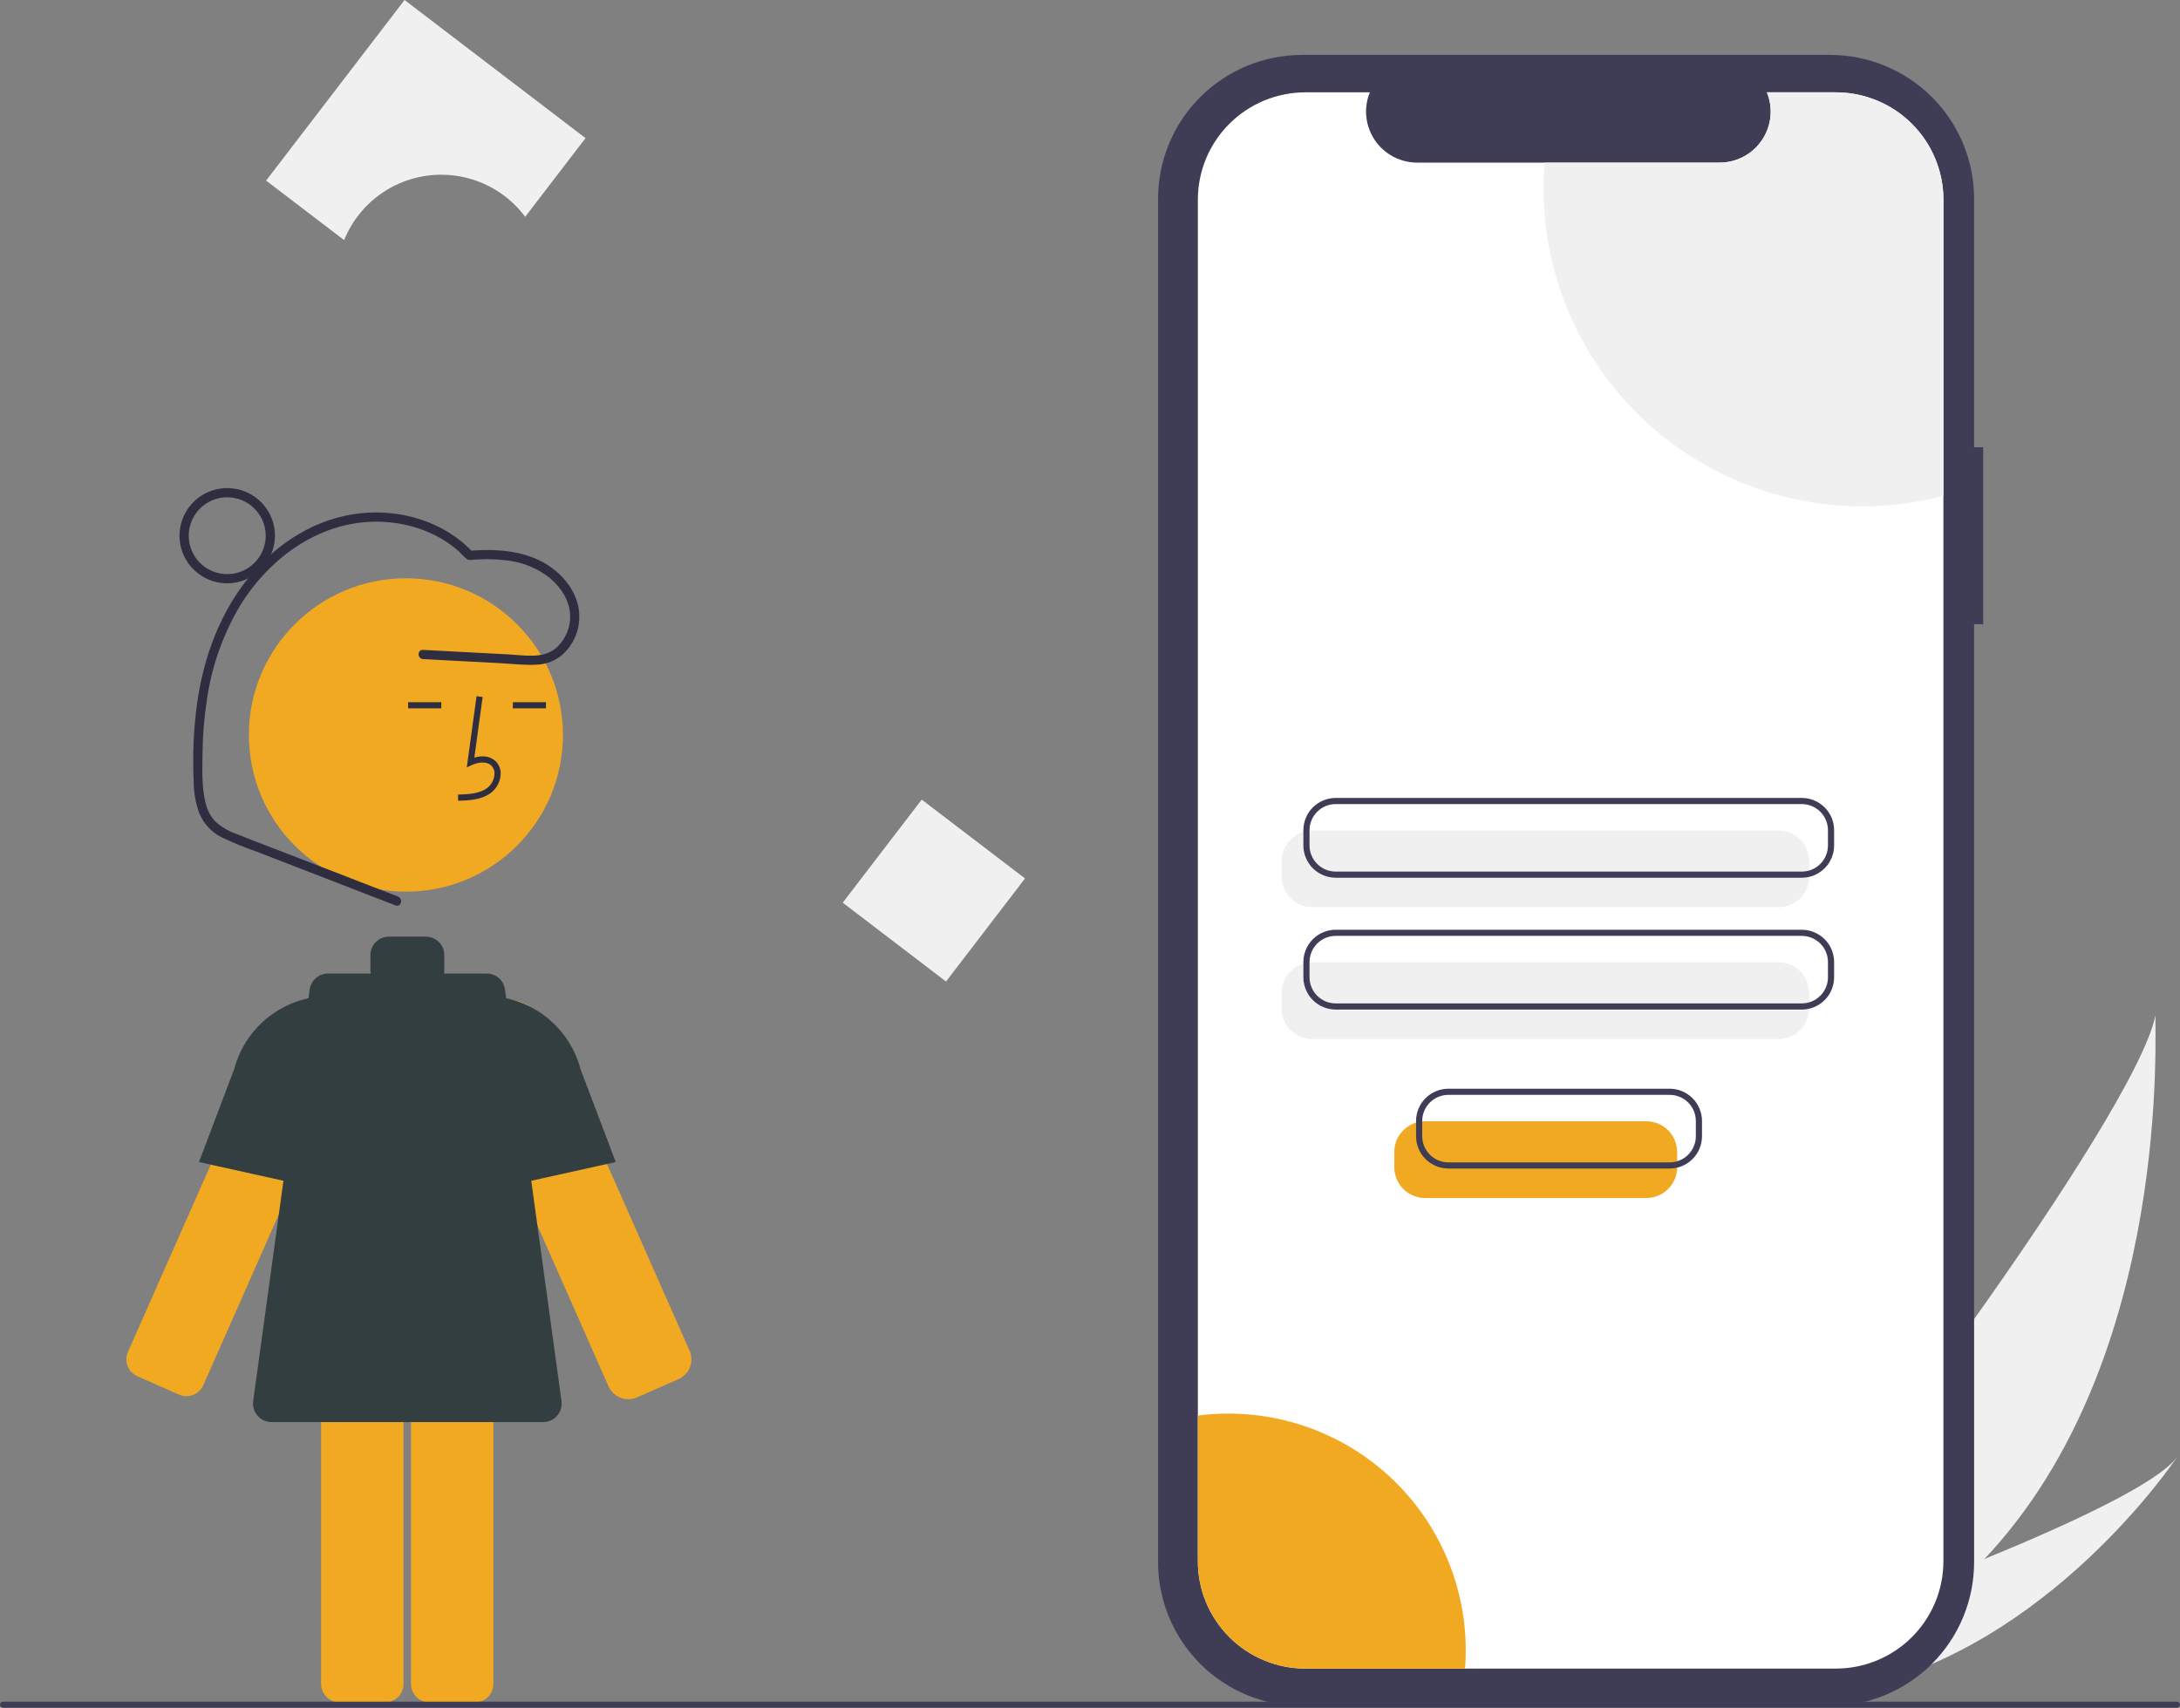<svg width="291" height="228" viewBox="0 0 291 228" fill="none" xmlns="http://www.w3.org/2000/svg">
<rect x="0" y="0" width="291" height="228" fill="#808080" stroke="none"/>
<g clip-path="url(#clip0_2_18)">
<path d="M264.886 208.14C259.308 214.1 252.916 219.247 245.899 223.427C245.738 223.526 245.574 223.619 245.41 223.714L234.05 213.681C234.169 213.57 234.301 213.446 234.443 213.309C242.908 205.289 284.929 149.208 287.729 135.552C287.536 136.69 290.256 181.306 264.886 208.14Z" fill="#F0F0F0"/>
<path d="M248.091 225.363C247.876 225.414 247.657 225.462 247.438 225.506L238.915 217.978C239.082 217.92 239.277 217.851 239.499 217.775C243.156 216.483 254.047 212.582 264.885 208.139C276.531 203.363 288.121 197.967 290.614 194.511C290.079 195.314 273.608 219.669 248.091 225.363Z" fill="#F0F0F0"/>
<path d="M264.729 59.713H263.515V26.532C263.515 24.011 263.017 21.513 262.05 19.183C261.083 16.854 259.665 14.737 257.879 12.953C256.092 11.17 253.97 9.756 251.636 8.79C249.301 7.825 246.799 7.329 244.271 7.329H173.83C171.303 7.329 168.8 7.825 166.465 8.79C164.131 9.756 162.009 11.17 160.222 12.953C158.436 14.736 157.018 16.854 156.051 19.183C155.084 21.513 154.586 24.011 154.586 26.532V208.561C154.586 211.083 155.084 213.58 156.051 215.91C157.018 218.24 158.436 220.357 160.222 222.14C162.009 223.923 164.131 225.338 166.465 226.303C168.8 227.268 171.302 227.765 173.83 227.765H244.271C246.798 227.765 249.301 227.268 251.635 226.303C253.97 225.338 256.092 223.924 257.879 222.14C259.665 220.357 261.083 218.24 262.05 215.91C263.017 213.58 263.515 211.083 263.515 208.561V83.331H264.729V59.713Z" fill="#3F3D56"/>
<path d="M259.419 26.664V208.428C259.419 210.311 259.047 212.176 258.324 213.916C257.602 215.656 256.543 217.237 255.209 218.569C253.874 219.9 252.289 220.956 250.546 221.676C248.802 222.397 246.933 222.767 245.046 222.766H174.265C172.378 222.766 170.51 222.396 168.766 221.675C167.023 220.955 165.439 219.899 164.105 218.567C162.771 217.236 161.712 215.655 160.99 213.915C160.268 212.176 159.897 210.311 159.897 208.428V26.664C159.897 24.781 160.268 22.917 160.99 21.177C161.712 19.438 162.771 17.857 164.105 16.525C165.439 15.194 167.023 14.138 168.766 13.417C170.51 12.697 172.378 12.326 174.265 12.326H182.854C182.433 13.361 182.272 14.483 182.387 15.594C182.502 16.705 182.889 17.771 183.513 18.698C184.138 19.624 184.981 20.384 185.968 20.909C186.956 21.435 188.058 21.71 189.177 21.711H229.531C230.651 21.712 231.754 21.438 232.743 20.913C233.731 20.388 234.575 19.628 235.2 18.701C235.825 17.773 236.212 16.707 236.326 15.595C236.44 14.483 236.278 13.361 235.855 12.326H245.046C246.933 12.325 248.802 12.696 250.546 13.416C252.289 14.136 253.874 15.192 255.209 16.524C256.543 17.855 257.602 19.436 258.324 21.176C259.047 22.916 259.419 24.781 259.419 26.664Z" fill="white"/>
<path d="M237.401 121.119H175.187C174.097 121.117 173.052 120.685 172.282 119.916C171.511 119.147 171.078 118.104 171.077 117.017V114.975C171.078 113.888 171.511 112.845 172.282 112.076C173.052 111.307 174.097 110.875 175.187 110.874H237.401C238.491 110.875 239.536 111.307 240.306 112.076C241.077 112.845 241.51 113.888 241.511 114.975V117.017C241.51 118.104 241.077 119.147 240.306 119.916C239.536 120.685 238.491 121.117 237.401 121.119Z" fill="#F0F0F0"/>
<path d="M237.401 138.718H175.187C174.097 138.717 173.052 138.284 172.282 137.515C171.511 136.746 171.078 135.704 171.077 134.616V132.574C171.078 131.487 171.511 130.444 172.282 129.675C173.052 128.907 174.097 128.474 175.187 128.473H237.401C238.491 128.474 239.536 128.907 240.306 129.675C241.077 130.444 241.51 131.487 241.511 132.574V134.616C241.51 135.704 241.077 136.746 240.306 137.515C239.536 138.284 238.491 138.717 237.401 138.718Z" fill="#F0F0F0"/>
<path d="M240.513 117.182H178.299C177.155 117.181 176.058 116.727 175.249 115.92C174.44 115.112 173.985 114.018 173.983 112.876V110.834C173.985 109.692 174.44 108.598 175.249 107.79C176.058 106.983 177.155 106.529 178.299 106.527H240.513C241.658 106.529 242.755 106.983 243.564 107.79C244.373 108.598 244.828 109.692 244.829 110.834V112.876C244.828 114.018 244.373 115.112 243.564 115.92C242.755 116.727 241.658 117.181 240.513 117.182ZM178.299 107.348C177.373 107.349 176.485 107.716 175.83 108.37C175.175 109.024 174.806 109.91 174.805 110.834V112.876C174.806 113.8 175.175 114.686 175.83 115.34C176.485 115.993 177.373 116.361 178.299 116.362H240.513C241.44 116.361 242.328 115.993 242.983 115.34C243.638 114.686 244.006 113.8 244.007 112.876V110.834C244.006 109.91 243.638 109.024 242.983 108.37C242.328 107.716 241.44 107.349 240.513 107.348H178.299Z" fill="#3F3D56"/>
<path d="M240.513 134.782H178.299C177.155 134.78 176.058 134.326 175.249 133.519C174.44 132.711 173.985 131.617 173.983 130.475V128.433C173.985 127.291 174.44 126.197 175.249 125.389C176.058 124.582 177.155 124.128 178.299 124.127H240.513C241.658 124.128 242.755 124.582 243.564 125.389C244.373 126.197 244.828 127.291 244.829 128.433V130.475C244.828 131.617 244.373 132.711 243.564 133.519C242.755 134.326 241.658 134.78 240.513 134.782ZM178.299 124.947C177.373 124.948 176.485 125.316 175.83 125.969C175.175 126.623 174.806 127.509 174.805 128.433V130.475C174.806 131.399 175.175 132.285 175.83 132.939C176.485 133.593 177.373 133.96 178.299 133.961H240.513C241.44 133.96 242.328 133.593 242.983 132.939C243.638 132.285 244.006 131.399 244.007 130.475V128.433C244.006 127.509 243.638 126.623 242.983 125.969C242.328 125.316 241.44 124.948 240.513 124.947H178.299Z" fill="#3F3D56"/>
<path d="M259.419 26.664V66.201C253.123 67.853 246.532 68.043 240.152 66.755C233.772 65.467 227.773 62.735 222.617 58.77C217.461 54.806 213.285 49.714 210.41 43.885C207.535 38.057 206.038 31.649 206.035 25.153C206.035 23.993 206.081 22.846 206.175 21.711H229.531C230.651 21.712 231.754 21.438 232.743 20.913C233.731 20.388 234.575 19.628 235.2 18.701C235.825 17.773 236.212 16.707 236.326 15.595C236.44 14.483 236.278 13.361 235.854 12.326H245.046C246.933 12.325 248.802 12.696 250.545 13.416C252.289 14.136 253.874 15.192 255.209 16.524C256.543 17.855 257.602 19.436 258.324 21.176C259.047 22.916 259.419 24.781 259.419 26.664Z" fill="#F0F0F0"/>
<path d="M195.661 220.297C195.661 221.131 195.63 221.954 195.562 222.766H174.265C172.378 222.766 170.509 222.396 168.766 221.675C167.023 220.955 165.439 219.899 164.105 218.567C162.771 217.236 161.712 215.655 160.99 213.915C160.268 212.176 159.897 210.311 159.897 208.428V188.986C164.361 188.407 168.898 188.784 173.205 190.091C177.512 191.399 181.49 193.608 184.874 196.571C188.258 199.534 190.97 203.182 192.83 207.274C194.691 211.365 195.655 215.805 195.661 220.297H195.661Z" fill="#F2A922"/>
<path d="M23.889 186.184C24.487 186.446 25.166 186.461 25.775 186.226C26.385 185.99 26.876 185.522 27.14 184.926L46.326 141.532C46.766 140.539 46.9 139.439 46.712 138.369C46.524 137.3 46.023 136.311 45.272 135.526C44.52 134.741 43.553 134.196 42.491 133.96C41.429 133.724 40.321 133.808 39.307 134.2H39.307C38.136 134.647 37.155 135.484 36.533 136.571C36.434 136.743 36.344 136.92 36.264 137.101L17.078 180.495C16.947 180.791 16.876 181.109 16.869 181.432C16.861 181.755 16.918 182.077 17.035 182.378C17.152 182.679 17.327 182.955 17.551 183.188C17.775 183.422 18.042 183.609 18.339 183.74L23.889 186.184Z" fill="#F2A922"/>
<path d="M45.539 159.347L26.561 155.139L31.259 142.738C32.059 139.708 33.921 137.063 36.507 135.285C39.094 133.507 42.233 132.713 45.356 133.047L45.539 133.067L45.539 159.347Z" fill="#323E40"/>
<path d="M83.87 186.804C83.312 186.803 82.766 186.641 82.298 186.337C81.831 186.033 81.461 185.6 81.235 185.091L62.049 141.698C61.439 140.317 61.382 138.756 61.89 137.334C62.399 135.913 63.434 134.741 64.782 134.058C66.13 133.375 67.69 133.234 69.139 133.663C70.589 134.093 71.818 135.06 72.575 136.367V136.367C72.681 136.551 72.777 136.741 72.863 136.936L92.049 180.329C92.357 181.026 92.376 181.816 92.1 182.526C91.824 183.236 91.277 183.808 90.579 184.115L84.84 186.642L84.837 186.635C84.527 186.747 84.2 186.804 83.87 186.804Z" fill="#F2A922"/>
<path d="M57.331 171.903C56.677 171.904 56.05 172.164 55.588 172.625C55.126 173.086 54.865 173.712 54.865 174.364V224.821C54.865 225.473 55.126 226.099 55.588 226.56C56.05 227.022 56.677 227.281 57.331 227.282H63.397C64.051 227.281 64.678 227.022 65.14 226.56C65.603 226.099 65.863 225.473 65.863 224.821V174.364C65.863 173.712 65.603 173.086 65.14 172.625C64.678 172.164 64.051 171.904 63.397 171.903H57.331Z" fill="#F2A922"/>
<path d="M45.332 171.903C44.678 171.904 44.052 172.164 43.589 172.625C43.127 173.086 42.867 173.712 42.866 174.364V224.821C42.867 225.473 43.127 226.099 43.589 226.56C44.052 227.022 44.678 227.281 45.332 227.282H51.399C52.053 227.281 52.679 227.022 53.142 226.56C53.604 226.099 53.864 225.473 53.865 224.821V174.364C53.864 173.712 53.604 173.086 53.142 172.625C52.679 172.164 52.053 171.904 51.399 171.903H45.332Z" fill="#F2A922"/>
<path d="M54.184 119.041C65.76 119.041 75.145 109.676 75.145 98.123C75.145 86.569 65.76 77.204 54.184 77.204C42.607 77.204 33.222 86.569 33.222 98.123C33.222 109.676 42.607 119.041 54.184 119.041Z" fill="#F2A922"/>
<path d="M61.159 106.904C62.518 106.866 64.209 106.819 65.512 105.869C65.9 105.575 66.219 105.199 66.446 104.769C66.673 104.339 66.803 103.864 66.827 103.378C66.851 103.033 66.794 102.687 66.661 102.368C66.529 102.048 66.324 101.763 66.063 101.535C65.382 100.962 64.389 100.827 63.318 101.141L64.427 93.05L63.613 92.939L62.309 102.451L62.989 102.139C63.777 101.778 64.859 101.595 65.532 102.162C65.697 102.31 65.826 102.495 65.908 102.701C65.99 102.907 66.024 103.129 66.006 103.35C65.986 103.711 65.888 104.064 65.719 104.385C65.55 104.705 65.314 104.986 65.027 105.207C64.013 105.946 62.665 106.041 61.136 106.084L61.159 106.904Z" fill="#2F2E41"/>
<path d="M72.882 93.748H68.455V94.568H72.882V93.748Z" fill="#2F2E41"/>
<path d="M58.907 93.748H54.48V94.568H58.907V93.748Z" fill="#2F2E41"/>
<path d="M74.954 187.059L67.409 132.096C67.328 131.507 67.036 130.967 66.587 130.576C66.138 130.185 65.562 129.969 64.966 129.969H59.271C59.295 129.834 59.307 129.697 59.308 129.559V127.508C59.308 126.856 59.048 126.23 58.586 125.768C58.123 125.307 57.496 125.047 56.842 125.047H51.91C51.255 125.047 50.628 125.307 50.166 125.768C49.703 126.23 49.444 126.856 49.443 127.508V129.559C49.444 129.697 49.457 129.834 49.48 129.969H43.785C43.19 129.969 42.614 130.185 42.164 130.576C41.715 130.967 41.423 131.507 41.342 132.096L33.797 187.059C33.75 187.407 33.777 187.762 33.878 188.098C33.979 188.435 34.151 188.746 34.382 189.011C34.614 189.276 34.9 189.488 35.22 189.634C35.541 189.779 35.889 189.854 36.241 189.854H72.51C72.863 189.854 73.211 189.779 73.531 189.634C73.852 189.488 74.137 189.276 74.369 189.011C74.6 188.746 74.772 188.435 74.873 188.098C74.974 187.762 75.002 187.407 74.954 187.059Z" fill="#323E40"/>
<path d="M63.212 159.347V133.067L63.395 133.047C66.522 132.713 69.665 133.51 72.253 135.292C74.841 137.075 76.703 139.724 77.5 142.76L82.19 155.139L63.212 159.347Z" fill="#323E40"/>
<path d="M53.128 119.694L38.629 114.078C36.258 113.16 33.874 112.269 31.516 111.319C30.506 110.968 29.575 110.421 28.778 109.709C28.084 108.976 27.611 108.062 27.413 107.073C26.91 104.952 27.001 102.633 27.037 100.468C27.065 98.1 27.26 95.737 27.621 93.396C28.254 88.998 29.741 84.765 31.999 80.935C36.065 74.278 43.07 69.269 51.129 69.668C54.859 69.853 58.611 71.189 61.383 73.735C61.672 74.079 61.997 74.393 62.351 74.671C62.597 74.763 62.866 74.781 63.122 74.722C63.46 74.701 63.799 74.684 64.138 74.673C65.313 74.623 66.491 74.673 67.658 74.82C69.785 75.049 71.802 75.885 73.466 77.227C74.851 78.416 75.978 80.094 76.094 81.96C76.15 82.816 76.008 83.674 75.68 84.467C75.351 85.26 74.844 85.967 74.198 86.534C72.468 87.989 70 87.477 67.925 87.368L60.324 86.966L56.472 86.762C55.679 86.72 55.682 87.951 56.472 87.993L66.709 88.534C68.354 88.621 70.049 88.834 71.695 88.735C72.96 88.678 74.168 88.193 75.121 87.36C75.99 86.563 76.638 85.555 77.001 84.433C77.364 83.312 77.429 82.115 77.191 80.961C76.663 78.444 74.785 76.361 72.585 75.122C69.59 73.437 66.013 73.275 62.662 73.524L63.098 73.705C59.308 69.645 53.502 67.93 48.051 68.53C42.296 69.164 37.177 72.368 33.499 76.749C29.399 81.634 27.164 87.725 26.296 93.989C25.843 97.37 25.695 100.785 25.851 104.193C25.844 105.696 26.102 107.189 26.612 108.603C27.194 109.98 28.246 111.105 29.582 111.78C31.113 112.518 32.687 113.163 34.295 113.713L39.637 115.782L50.129 119.846L52.8 120.88C53.541 121.167 53.861 119.978 53.128 119.694Z" fill="#2F2E41"/>
<path d="M30.331 77.878C29.071 77.878 27.839 77.505 26.792 76.806C25.744 76.108 24.927 75.115 24.445 73.953C23.963 72.791 23.837 71.513 24.083 70.28C24.329 69.047 24.935 67.914 25.826 67.025C26.717 66.136 27.852 65.53 29.088 65.285C30.324 65.04 31.605 65.165 32.769 65.647C33.933 66.128 34.928 66.943 35.628 67.988C36.328 69.034 36.702 70.263 36.702 71.52C36.7 73.206 36.028 74.822 34.834 76.014C33.639 77.206 32.02 77.876 30.331 77.878ZM30.331 66.393C29.315 66.393 28.322 66.694 27.477 67.257C26.632 67.821 25.973 68.621 25.584 69.558C25.196 70.495 25.094 71.526 25.292 72.52C25.49 73.515 25.98 74.429 26.698 75.146C27.417 75.863 28.332 76.351 29.329 76.549C30.325 76.747 31.358 76.645 32.297 76.257C33.236 75.869 34.038 75.212 34.603 74.369C35.167 73.526 35.469 72.534 35.469 71.52C35.467 70.161 34.925 68.858 33.962 67.897C32.999 66.935 31.693 66.395 30.331 66.393Z" fill="#2F2E41"/>
<path d="M136.827 117.277L123.038 106.752L112.492 120.513L126.281 131.038L136.827 117.277Z" fill="#F0F0F0"/>
<path d="M58.897 23.325C61.075 23.324 63.224 23.831 65.171 24.807C67.118 25.783 68.809 27.2 70.108 28.945L78.16 18.439L54.001 1.90735e-06L35.523 24.109L45.936 32.057C46.978 29.478 48.769 27.269 51.078 25.713C53.388 24.157 56.11 23.326 58.897 23.325Z" fill="#F0F0F0"/>
<path d="M290.589 228H0.411C0.302 228 0.197 227.957 0.12 227.88C0.043 227.803 0 227.699 0 227.59C0 227.481 0.043 227.377 0.12 227.3C0.197 227.223 0.302 227.18 0.411 227.18H290.589C290.698 227.18 290.803 227.223 290.88 227.3C290.957 227.377 291 227.481 291 227.59C291 227.699 290.957 227.803 290.88 227.88C290.803 227.957 290.698 228 290.589 228Z" fill="#3F3D56"/>
<path d="M219.766 159.94H190.229C189.139 159.939 188.095 159.506 187.324 158.738C186.554 157.969 186.12 156.926 186.119 155.839V153.797C186.12 152.709 186.554 151.667 187.324 150.898C188.095 150.129 189.139 149.696 190.229 149.695H219.766C220.855 149.696 221.9 150.129 222.671 150.898C223.441 151.667 223.875 152.709 223.876 153.797V155.839C223.875 156.926 223.441 157.969 222.671 158.738C221.9 159.506 220.855 159.939 219.766 159.94Z" fill="#F2A922"/>
<path d="M222.878 156.004H193.341C192.197 156.003 191.1 155.549 190.291 154.742C189.482 153.934 189.027 152.839 189.026 151.698V149.656C189.027 148.514 189.482 147.419 190.291 146.612C191.1 145.805 192.197 145.351 193.341 145.349H222.878C224.022 145.351 225.119 145.805 225.928 146.612C226.737 147.419 227.192 148.514 227.194 149.656V151.698C227.192 152.839 226.737 153.934 225.928 154.742C225.119 155.549 224.022 156.003 222.878 156.004ZM193.341 146.17C192.415 146.171 191.527 146.538 190.872 147.192C190.217 147.845 189.849 148.732 189.848 149.656V151.698C189.849 152.622 190.217 153.508 190.872 154.162C191.527 154.815 192.415 155.183 193.341 155.184H222.878C223.804 155.183 224.692 154.815 225.347 154.162C226.002 153.508 226.37 152.622 226.371 151.698V149.656C226.37 148.732 226.002 147.845 225.347 147.192C224.692 146.538 223.804 146.171 222.878 146.17H193.341Z" fill="#3F3D56"/>
</g>
<defs>
<clipPath id="clip0_2_18">
<rect width="291" height="228" fill="white"/>
</clipPath>
</defs>
</svg>